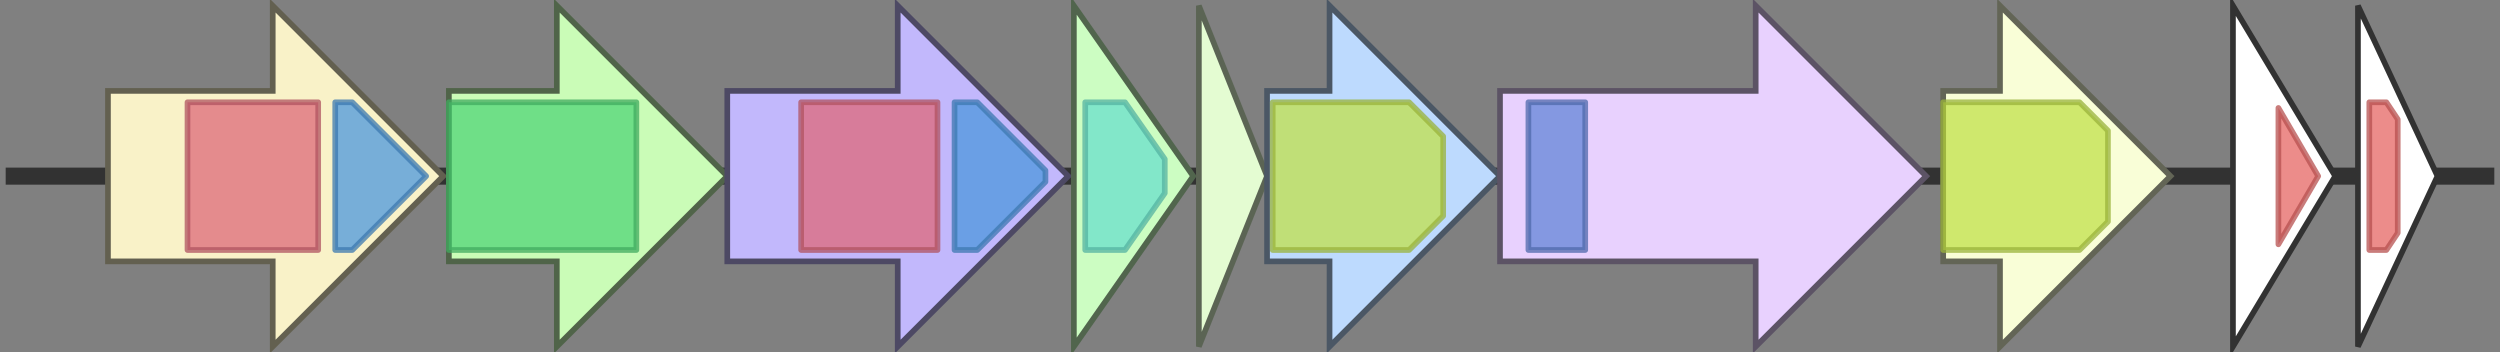 <svg version="1.1" baseProfile="full" xmlns="http://www.w3.org/2000/svg" width="440" height="62">
	<rect width="100%" height="100%" fill="#808080" stroke="none"/>
	<line x1="1" y1="31" x2="439" y2="31" style="stroke:rgb(50,50,50); stroke-width:3 "/>
	<g>
		<polygon class="NoName" points="415,16 415,16 415,1 429,31 415,61 415,46 415,46" fill="rgb(255,255,255)" fill-opacity="1.0" stroke="rgb(50,50,50)" stroke-width="1" />
		<g>
			<title>PF01609</title>
			<polygon class="PF01609" points="417,18 420,18 422,21 422,41 420,44 417,44" stroke-linejoin="round" width="5" height="26" fill="rgb(229,102,99)" stroke="rgb(183,81,79)" stroke-width="1" opacity="0.75" />
		</g>
	</g>
	<g>
		<title>acbA</title>
		<polygon class="acbA" points="19,16 48,16 48,1 78,31 48,61 48,46 19,46" fill="rgb(249,242,200)" fill-opacity="1.0" stroke="rgb(99,96,80)" stroke-width="1" />
		<g>
			<title>PF04183</title>
			<rect class="PF04183" x="33" y="18" stroke-linejoin="round" width="23" height="26" fill="rgb(221,104,121)" stroke="rgb(176,83,96)" stroke-width="1" opacity="0.75" />
		</g>
		<g>
			<title>PF06276</title>
			<polygon class="PF06276" points="59,18 62,18 75,31 75,31 62,44 59,44" stroke-linejoin="round" width="16" height="26" fill="rgb(76,151,221)" stroke="rgb(60,120,176)" stroke-width="1" opacity="0.75" />
		</g>
	</g>
	<g>
		<title>acbB</title>
		<polygon class="acbB" points="79,16 98,16 98,1 128,31 98,61 98,46 79,46" fill="rgb(202,252,183)" fill-opacity="1.0" stroke="rgb(80,100,73)" stroke-width="1" />
		<g>
			<title>PF13434</title>
			<rect class="PF13434" x="79" y="18" stroke-linejoin="round" width="33" height="26" fill="rgb(81,213,119)" stroke="rgb(64,170,95)" stroke-width="1" opacity="0.75" />
		</g>
	</g>
	<g>
		<title>acbC</title>
		<polygon class="acbC" points="128,16 158,16 158,1 188,31 158,61 158,46 128,46" fill="rgb(194,184,252)" fill-opacity="1.0" stroke="rgb(77,73,100)" stroke-width="1" />
		<g>
			<title>PF04183</title>
			<rect class="PF04183" x="141" y="18" stroke-linejoin="round" width="24" height="26" fill="rgb(221,104,121)" stroke="rgb(176,83,96)" stroke-width="1" opacity="0.75" />
		</g>
		<g>
			<title>PF06276</title>
			<polygon class="PF06276" points="168,18 172,18 184,30 184,32 172,44 168,44" stroke-linejoin="round" width="16" height="26" fill="rgb(76,151,221)" stroke="rgb(60,120,176)" stroke-width="1" opacity="0.75" />
		</g>
	</g>
	<g>
		<title>acbD</title>
		<polygon class="acbD" points="189,16 189,16 189,1 210,31 189,61 189,46 189,46" fill="rgb(204,253,194)" fill-opacity="1.0" stroke="rgb(81,101,77)" stroke-width="1" />
		<g>
			<title>PF13523</title>
			<polygon class="PF13523" points="191,18 198,18 205,28 205,34 198,44 191,44" stroke-linejoin="round" width="14" height="26" fill="rgb(106,224,203)" stroke="rgb(84,179,162)" stroke-width="1" opacity="0.75" />
		</g>
	</g>
	<g>
		<title>actB</title>
		<polygon class="actB" points="211,16 211,16 211,1 223,31 211,61 211,46 211,46" fill="rgb(228,252,210)" fill-opacity="1.0" stroke="rgb(91,100,84)" stroke-width="1" />
	</g>
	<g>
		<title>actC</title>
		<polygon class="actC" points="223,16 234,16 234,1 264,31 234,61 234,46 223,46" fill="rgb(189,218,254)" fill-opacity="1.0" stroke="rgb(75,87,101)" stroke-width="1" />
		<g>
			<title>PF07690</title>
			<polygon class="PF07690" points="224,18 248,18 254,24 254,38 248,44 224,44" stroke-linejoin="round" width="30" height="26" fill="rgb(193,224,74)" stroke="rgb(154,179,59)" stroke-width="1" opacity="0.75" />
		</g>
	</g>
	<g>
		<title>actA</title>
		<polygon class="actA" points="264,16 309,16 309,1 339,31 309,61 309,46 264,46" fill="rgb(232,209,254)" fill-opacity="1.0" stroke="rgb(92,83,101)" stroke-width="1" />
		<g>
			<title>PF07715</title>
			<rect class="PF07715" x="269" y="18" stroke-linejoin="round" width="10" height="26" fill="rgb(99,133,214)" stroke="rgb(79,106,171)" stroke-width="1" opacity="0.75" />
		</g>
	</g>
	<g>
		<title>actD</title>
		<polygon class="actD" points="342,16 352,16 352,1 382,31 352,61 352,46 342,46" fill="rgb(249,254,215)" fill-opacity="1.0" stroke="rgb(99,101,86)" stroke-width="1" />
		<g>
			<title>PF07690</title>
			<polygon class="PF07690" points="342,18 366,18 371,23 371,39 366,44 342,44" stroke-linejoin="round" width="29" height="26" fill="rgb(193,224,74)" stroke="rgb(154,179,59)" stroke-width="1" opacity="0.75" />
		</g>
	</g>
	<g>
		<polygon class="NoName" points="393,16 393,16 393,1 411,31 393,61 393,46 393,46" fill="rgb(255,255,255)" fill-opacity="1.0" stroke="rgb(50,50,50)" stroke-width="1" />
		<g>
			<title>PF01609</title>
			<polygon class="PF01609" points="401,19 408,31 401,43" stroke-linejoin="round" width="10" height="26" fill="rgb(229,102,99)" stroke="rgb(183,81,79)" stroke-width="1" opacity="0.75" />
		</g>
	</g>
</svg>
